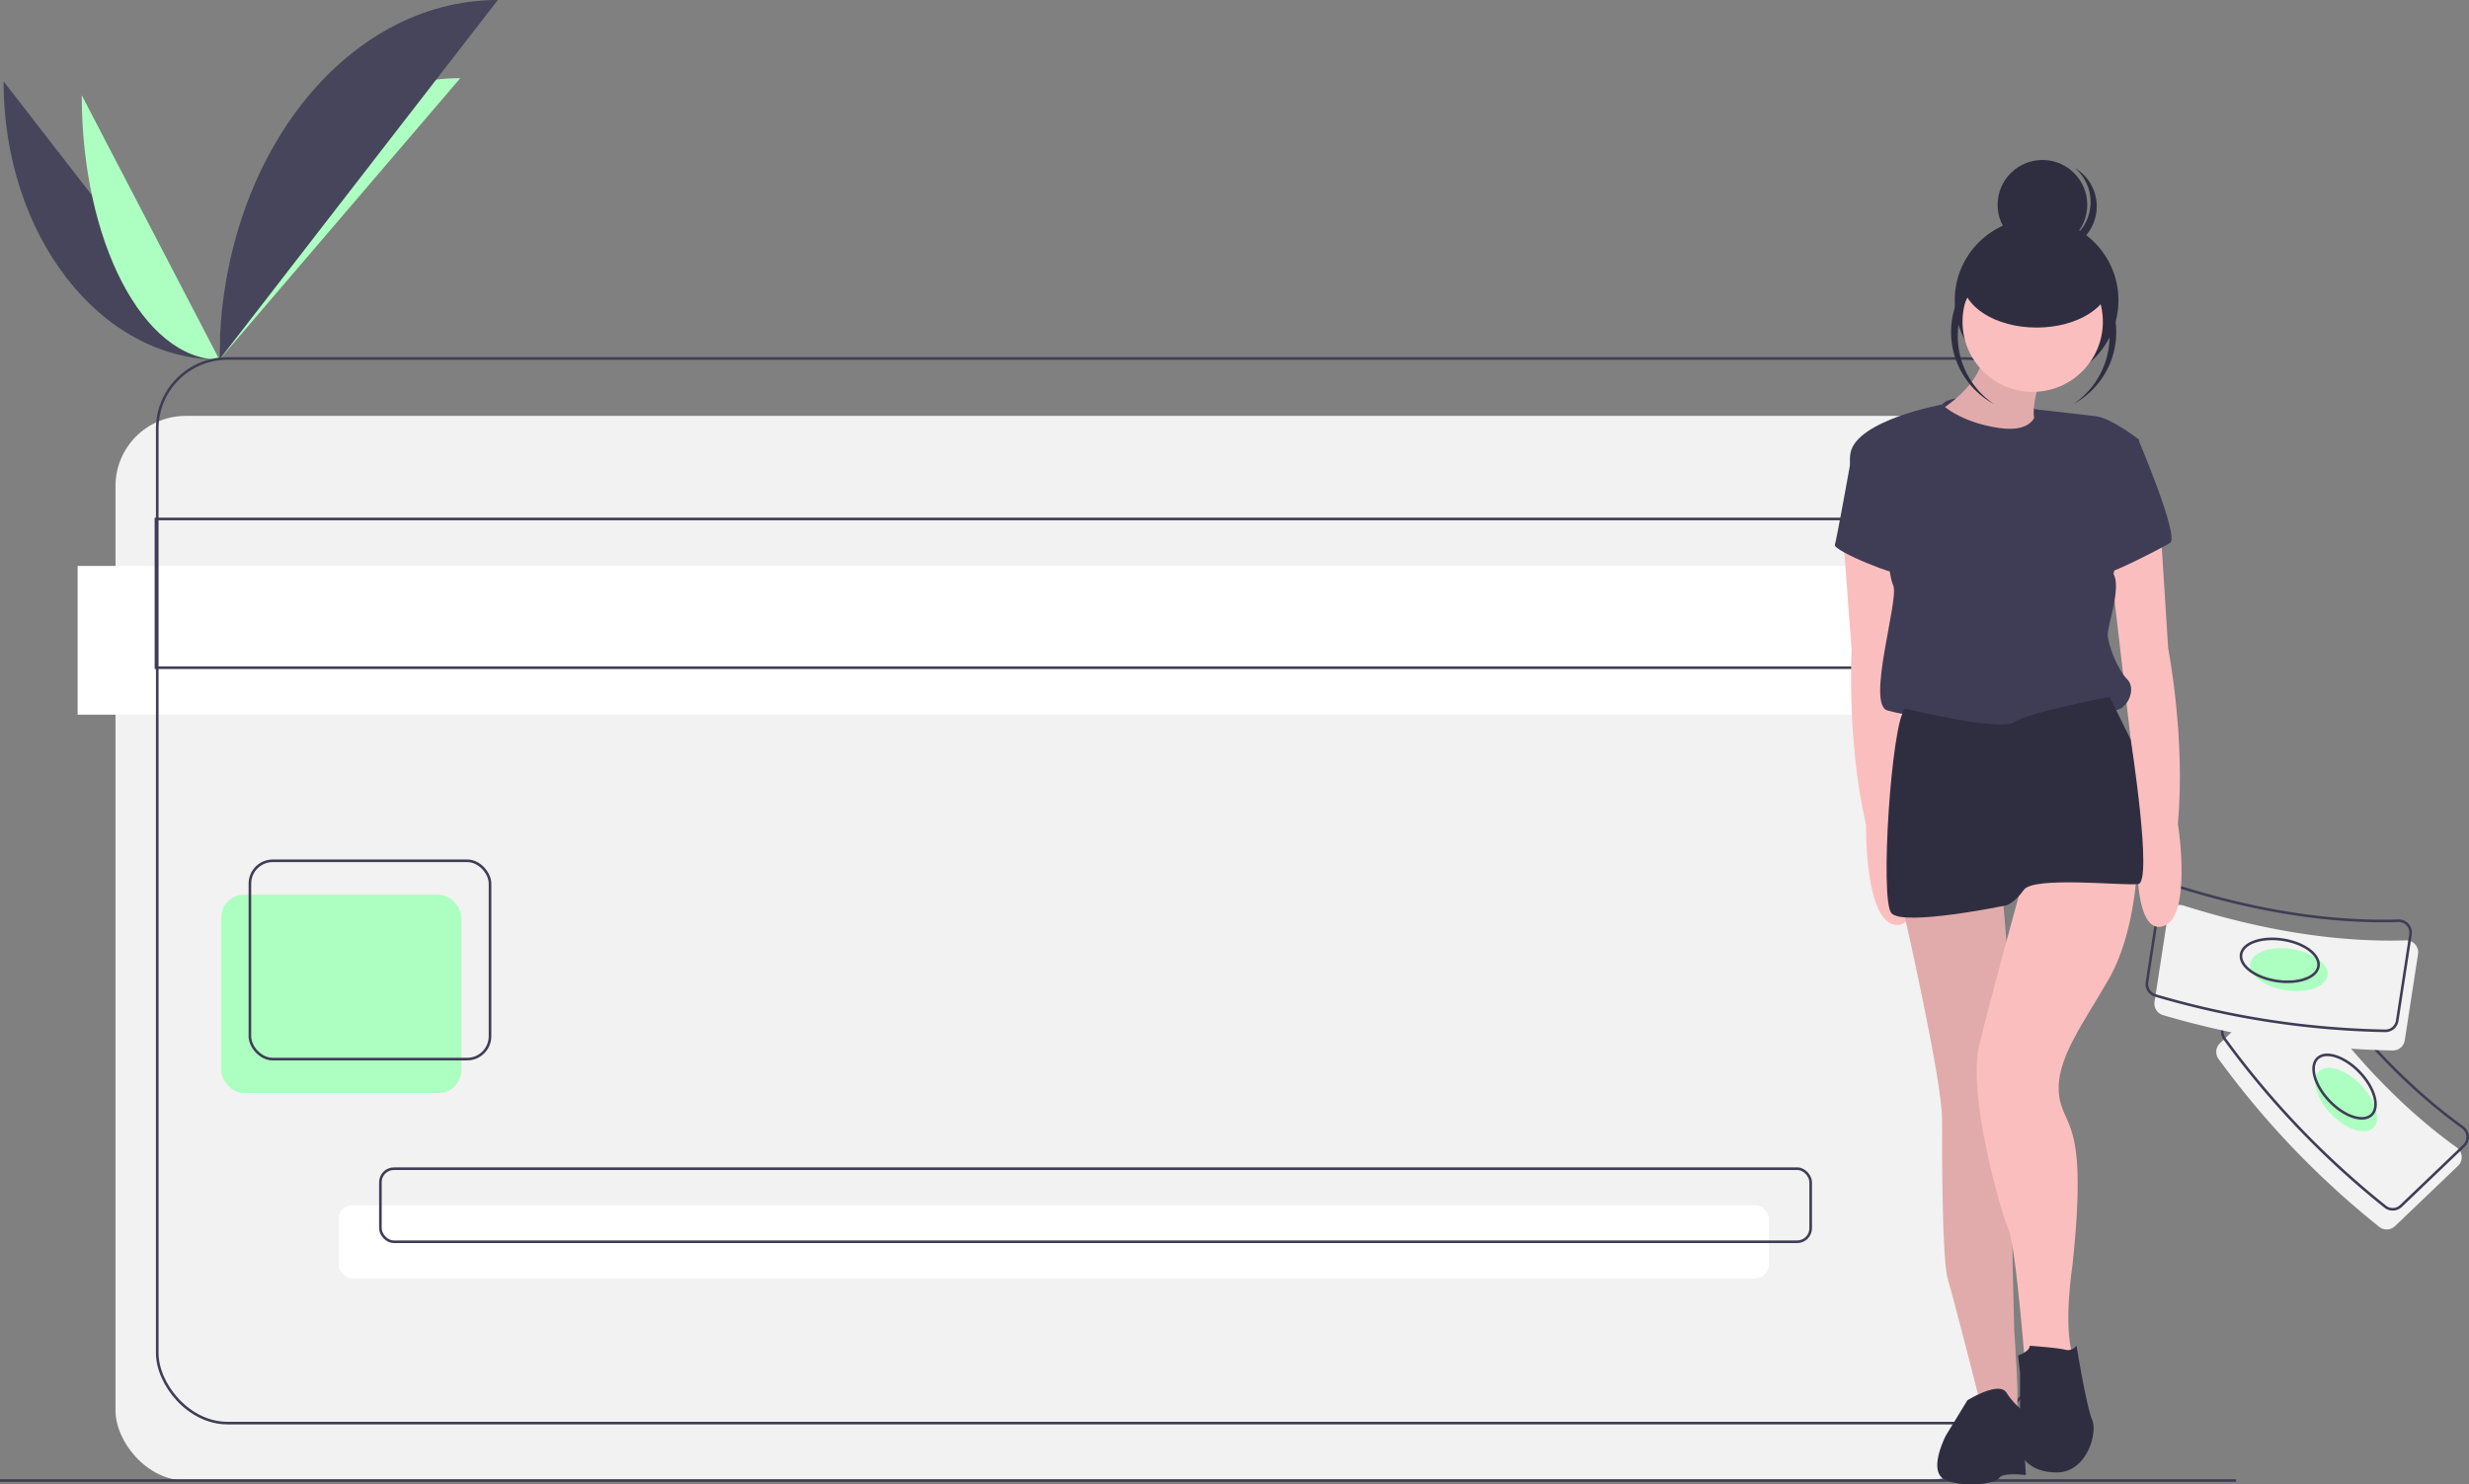 <svg id="e7488108-d109-4f1a-9adc-e459030aba2c" xmlns="http://www.w3.org/2000/svg" width="945.987" height="568.898" viewBox="0 0 945.987 568.898"><rect x="0" y="0" width="945.987" height="568.898" fill="#808080" stroke="none"/><title>payments</title><path d="M128.619,196.713c0,58.96,36.989,106.67,82.699,106.67" transform="translate(-127.257 -165.551)" fill="#46455b"/><path d="M211.318,303.383c0-59.623,41.277-107.869,92.288-107.869" transform="translate(-127.257 -165.551)" fill="#adffc1"/><path d="M158.582,202.058c0,56.006,23.587,101.325,52.736,101.325" transform="translate(-127.257 -165.551)" fill="#adffc1"/><path d="M211.318,303.383c0-76.185,47.71-137.832,106.67-137.832" transform="translate(-127.257 -165.551)" fill="#46455b"/><rect x="44.25" y="159.388" width="720" height="408" rx="26.881" fill="#f2f2f2"/><rect x="29.75" y="216.888" width="720" height="57" fill="#fff"/><rect x="129.75" y="461.888" width="548" height="28" rx="5.17" fill="#fff"/><rect x="60.25" y="137.388" width="720" height="408" rx="26.881" fill="none" stroke="#3f3d56" stroke-miterlimit="10"/><rect x="59.75" y="198.888" width="720" height="57" fill="none" stroke="#3f3d56" stroke-miterlimit="10"/><rect x="84.75" y="342.888" width="92" height="76" rx="8.758" fill="#adffc1"/><rect x="95.75" y="329.888" width="92" height="76" rx="8.758" fill="none" stroke="#3f3d56" stroke-miterlimit="10"/><rect x="145.75" y="447.888" width="548" height="28" rx="5.17" fill="none" stroke="#3f3d56" stroke-miterlimit="10"/><line y1="567.388" x2="856.743" y2="567.388" fill="none" stroke="#3f3d56" stroke-miterlimit="10"/><path d="M1069.037,612.345l-24.151,23.106a4.581,4.581,0,0,1-6.018.286,333.057,333.057,0,0,1-61.591-64.374,4.581,4.581,0,0,1,.552-6l24.3-23.25a4.579,4.579,0,0,1,6.914.675c17.735,25.331,37.373,46.596,59.503,62.534A4.574,4.574,0,0,1,1069.037,612.345Z" transform="translate(-127.257 -165.551)" fill="#f2f2f2"/><path d="M1071.329,604.615l-24.151,23.106a4.581,4.581,0,0,1-6.018.286,333.057,333.057,0,0,1-61.591-64.374,4.581,4.581,0,0,1,.552-6l24.3-23.25a4.579,4.579,0,0,1,6.914.675c17.735,25.331,37.373,46.596,59.503,62.534A4.574,4.574,0,0,1,1071.329,604.615Z" transform="translate(-127.257 -165.551)" fill="none" stroke="#3f3d56" stroke-miterlimit="10"/><ellipse cx="1026.16" cy="586.937" rx="8" ry="15" transform="translate(-248.31 706.691) rotate(-43.734)" fill="#adffc1"/><ellipse cx="1025.562" cy="581.972" rx="8" ry="15" transform="translate(-245.044 704.901) rotate(-43.734)" fill="none" stroke="#3f3d56" stroke-miterlimit="10"/><path d="M1053.717,531.207l-5.086,33.035a4.581,4.581,0,0,1-4.599,3.892A333.057,333.057,0,0,1,955.977,554.578a4.581,4.581,0,0,1-3.216-5.095l5.117-33.24a4.579,4.579,0,0,1,5.896-3.675c29.493,9.292,58.019,14.202,85.279,13.368A4.574,4.574,0,0,1,1053.717,531.207Z" transform="translate(-127.257 -165.551)" fill="#f2f2f2"/><path d="M1050.829,523.68l-5.086,33.035a4.581,4.581,0,0,1-4.599,3.892,333.057,333.057,0,0,1-88.055-13.556,4.581,4.581,0,0,1-3.216-5.095l5.117-33.24a4.579,4.579,0,0,1,5.896-3.675c29.493,9.292,58.019,14.202,85.279,13.368A4.574,4.574,0,0,1,1050.829,523.68Z" transform="translate(-127.257 -165.551)" fill="none" stroke="#3f3d56" stroke-miterlimit="10"/><ellipse cx="1004.235" cy="537.163" rx="8" ry="15" transform="translate(193.271 1282.423) rotate(-81.248)" fill="#adffc1"/><ellipse cx="1000.738" cy="533.589" rx="8" ry="15" transform="translate(193.839 1275.936) rotate(-81.248)" fill="none" stroke="#3f3d56" stroke-miterlimit="10"/><circle cx="782.551" cy="78.486" r="17.177" fill="#2f2e41"/><path d="M925.051,252.96a17.175,17.175,0,0,0-2.792-23.04c.425.252.845.52,1.254.814a17.177,17.177,0,0,1-19.999,27.932c-.41-.293-.799-.604-1.174-.925A17.175,17.175,0,0,0,925.051,252.96Z" transform="translate(-127.257 -165.551)" fill="#2f2e41"/><circle cx="780.311" cy="115.08" r="31.366" fill="#2f2e41"/><path d="M913.542,328.426c0-.747-5.974-5.974-5.974-5.974s-29.872-8.215-35.847-2.24a10.805,10.805,0,0,0-2.24,12.696l27.632,8.215Z" transform="translate(-127.257 -165.551)" fill="#3f3d56"/><path d="M909.434,309.383s-6.721,18.67,0,20.164-35.847,8.215-35.847,8.215l-6.721-12.696s23.151-11.949,20.164-28.379Z" transform="translate(-127.257 -165.551)" fill="#fbbebe"/><path d="M909.434,309.383s-6.721,18.67,0,20.164-35.847,8.215-35.847,8.215l-6.721-12.696s23.151-11.949,20.164-28.379Z" transform="translate(-127.257 -165.551)" opacity="0.1"/><path d="M833.193,367.647l3.508,47.013s-1.935,34.951,5.54,67.088c0,0-.682,38.547,12.098,38.281s1.978-45.512,1.978-45.512l-2.147-96.964Z" transform="translate(-127.257 -165.551)" fill="#fbbebe"/><path d="M954.99,366.887l2.987,47.049s6.721,34.353,3.734,67.213c0,0,5.974,38.087-6.721,39.581s-8.215-44.809-8.215-44.809L935.573,379.583Z" transform="translate(-127.257 -165.551)" fill="#fbbebe"/><path d="M894.498,508.034s6.721,77.668,4.481,82.149,0,85.136,0,85.136,2.24,30.619.747,30.619-14.189-4.481-14.189-4.481-9.709-38.087-11.949-45.555-2.24-45.555-2.24-61.238-14.936-80.655-14.936-80.655Z" transform="translate(-127.257 -165.551)" fill="#fbbebe"/><path d="M894.498,508.034s6.721,77.668,4.481,82.149,0,85.136,0,85.136,2.24,30.619.747,30.619-14.189-4.481-14.189-4.481-9.709-38.087-11.949-45.555-2.24-45.555-2.24-61.238-14.936-80.655-14.936-80.655Z" transform="translate(-127.257 -165.551)" opacity="0.1"/><path d="M881.056,702.204s11.949-7.468,14.936-2.987a29.262,29.262,0,0,0,5.974,6.721L903.46,730.862s-8.71-1.163-10.203,1.078-12.948,3.871-20.416.884,0-17.177,0-17.177Z" transform="translate(-127.257 -165.551)" fill="#2f2e41"/><path d="M946.088,497.866s-.807,25.104-10.515,42.28-20.911,31.366-19.417,44.809,11.202,8.215,5.228,64.972c0,0-3.734,23.151,0,35.1S903.46,692.496,903.46,692.496s-3.734-49.289-6.721-56.011-15.683-51.53-11.202-70.2S903.46,499.072,903.46,499.072Z" transform="translate(-127.257 -165.551)" fill="#fbbebe"/><path d="M904.954,681.294s10.455.747,13.443,1.494a4.159,4.159,0,0,0,4.481-1.494s3.734,23.151,5.974,28.379-2.24,20.164-13.443,20.164-14.189-6.721-14.189-8.962V691.749l-.747-6.721S904.954,683.534,904.954,681.294Z" transform="translate(-127.257 -165.551)" fill="#2f2e41"/><circle cx="778.817" cy="123.294" r="26.885" fill="#fbbebe"/><path d="M907.567,322.452s.373,9.335-14.563,7.095-21.657-8.962-21.657-8.962-32.86,5.974-35.1,18.67,14.189,32.113,14.189,32.113,0,13.443,2.24,18.67-10.455,45.555-2.24,47.796,13.443,2.24,29.872,5.974,33.606,4.481,38.834,0,12.696-5.974,17.923-5.974,8.962-8.215,5.228-11.949-7.468-13.443-7.468-17.177,5.228-17.923,2.24-23.151l9.709-51.53s-10.455-8.215-16.43-8.962S907.567,322.452,907.567,322.452Z" transform="translate(-127.257 -165.551)" fill="#3f3d56"/><path d="M940.8,333.281l5.601.373s16.056,37.714,12.322,39.954S934.826,386.304,932.586,385.557,940.8,333.281,940.8,333.281Z" transform="translate(-127.257 -165.551)" fill="#3f3d56"/><path d="M843.715,336.268l-6.348.373s-6.348,35.473-7.095,37.714,24.645,12.696,26.885,11.202S843.715,336.268,843.715,336.268Z" transform="translate(-127.257 -165.551)" fill="#3f3d56"/><path d="M935.573,432.606l8.081,16.477s8.529,54.613,2.838,55.289-40.045-3.059-43.779,2.169-6.721,5.974-6.721,5.974-39.581,8.215-44.062,2.987,0-73.187,5.228-78.415c0,0,36.594,8.962,41.821,5.228S935.573,432.606,935.573,432.606Z" transform="translate(-127.257 -165.551)" fill="#2f2e41"/><path d="M922.358,265.952c.429.259.848.528,1.26.803a31.364,31.364,0,0,0-32.334,53.669c-.436-.236-.87-.48-1.299-.738a31.366,31.366,0,0,1,32.373-53.734Z" transform="translate(-127.257 -165.551)" fill="#2f2e41"/><path d="M890.536,265.952c-.429.259-.848.528-1.26.803a31.364,31.364,0,0,1,32.334,53.669c.436-.236.87-.48,1.299-.738a31.366,31.366,0,0,0-32.373-53.734Z" transform="translate(-127.257 -165.551)" fill="#2f2e41"/><ellipse cx="780.311" cy="107.611" rx="28.379" ry="17.923" fill="#2f2e41"/></svg>
